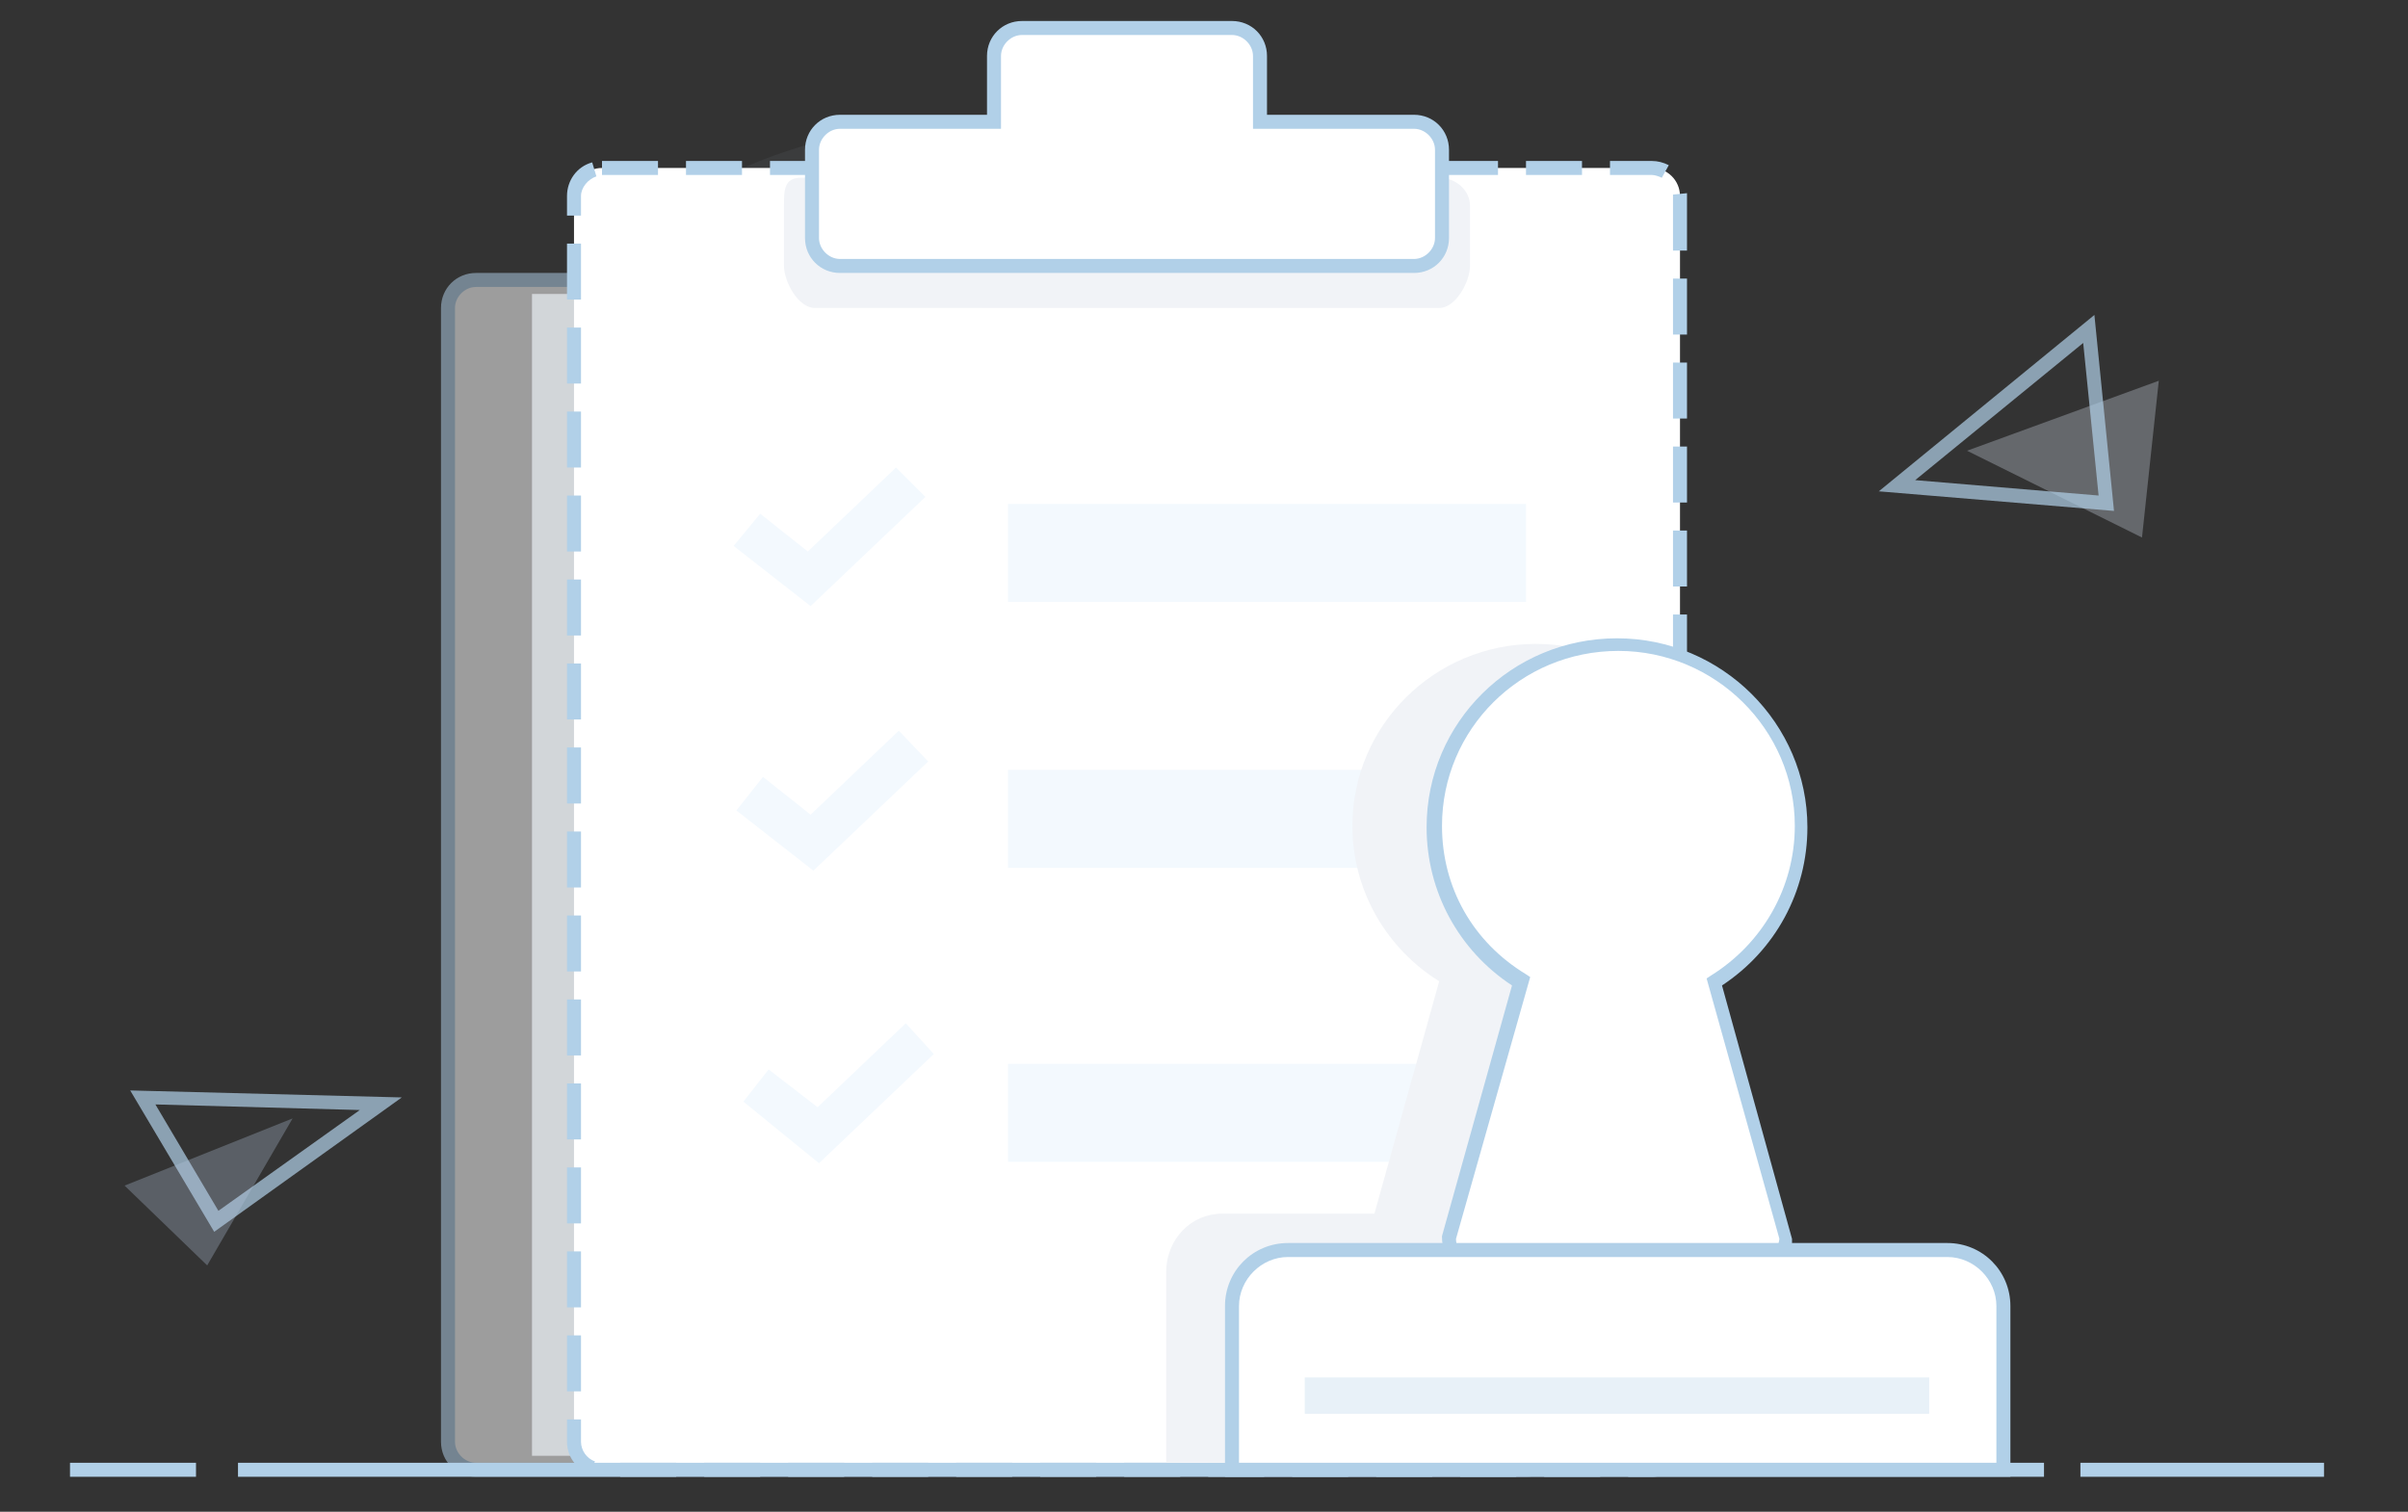 <?xml version="1.0" encoding="utf-8"?>
<!-- Generator: Adobe Illustrator 21.0.0, SVG Export Plug-In . SVG Version: 6.00 Build 0)  -->
<svg version="1.1" id="图层_1" xmlns="http://www.w3.org/2000/svg" xmlns:xlink="http://www.w3.org/1999/xlink" x="0px" y="0px"
	 viewBox="0 0 172 108" style="enable-background:new 0 0 172 108;" xml:space="preserve">
<rect x="0" y="0" width="172" height="108" fill="#333333" stroke="none"/>
<style type="text/css">
	.st0{fill:none;enable-background:new    ;}
	.st1{opacity:8.000000e-02;enable-background:new    ;}
	.st2{fill:#B5C7DF;}
	.st3{opacity:6.000000e-02;enable-background:new    ;}
	.st4{opacity:0.7;enable-background:new    ;}
	.st5{fill:#B1D0E8;}
	.st6{opacity:0.3;enable-background:new    ;}
	.st7{fill:#D9E3F2;}
	.st8{fill:#FFFFFF;}
	.st9{opacity:0.52;enable-background:new    ;}
	.st10{opacity:0.64;enable-background:new    ;}
	.st11{fill:#F0F5FB;}
	.st12{fill:#F1F3F7;}
	.st13{fill:#F3F9FE;}
</style>
<path class="st0" d="M0,0"/>
<g class="st1">
	<path class="st2" d="M101.8,33.4c0.1-0.5,0.2-1.1,0.4-1.6c2.9,7,3.6,15,1.6,22.9c-5,19.7-25,31.6-44.8,26.6
		c-7.2-1.8-13.3-5.6-18-10.6C68.9,74.8,95.3,59,101.8,33.4z"/>
</g>
<g class="st3">
	<path class="st2" d="M103.8,54.8c-2.7,10.9-10.1,19.3-19.4,24c0.4-1.1,0.8-2.2,1.1-3.3C95.8,39.6,77,21.7,50.4,13.3
		C58.2,9.1,67.6,7.7,77,10C96.7,15,108.7,35,103.8,54.8z"/>
</g>
<g class="st4">
	<path class="st5" d="M15.3,88l-6-10.1l19.4,0.5L15.3,88z M11.1,78.9l4.5,7.6l10.1-7.2L11.1,78.9z"/>
</g>
<g class="st6">
	<path class="st2" d="M20.9,79.9l-12,4.8l5.9,5.7L20.9,79.9z"/>
</g>
<g class="st6">
	<path class="st7" d="M140.5,32.2l13.7-5L153,38.4L140.5,32.2z"/>
</g>
<g class="st4">
	<path class="st5" d="M151,36.5l-16.8-1.4l15.4-12.6L151,36.5z M136.8,34.3l13.1,1.1l-1.1-10.9L136.8,34.3z"/>
</g>
<g>
	<path class="st8" d="M14,105H5"/>
	<rect x="5" y="104.5" class="st5" width="9" height="1"/>
</g>
<g>
	<path class="st8" d="M166,105h-17.4"/>
	<rect x="148.6" y="104.5" class="st5" width="17.4" height="1"/>
</g>
<g class="st9">
	<path class="st8" d="M34,20h75c1.1,0,2,0.9,2,2v81c0,1.1-0.9,2-2,2H34c-1.1,0-2-0.9-2-2V22C32,20.9,32.9,20,34,20z"/>
	<path class="st5" d="M109,105.5H34c-1.4,0-2.5-1.1-2.5-2.5V22c0-1.4,1.1-2.5,2.5-2.5h75c1.4,0,2.5,1.1,2.5,2.5v81
		C111.5,104.4,110.4,105.5,109,105.5z M34,20.5c-0.8,0-1.5,0.7-1.5,1.5v81c0,0.8,0.7,1.5,1.5,1.5h75c0.8,0,1.5-0.7,1.5-1.5V22
		c0-0.8-0.7-1.5-1.5-1.5H34z"/>
</g>
<g class="st10">
	<rect x="38" y="21" class="st11" width="4" height="83"/>
</g>
<g>
	<path class="st8" d="M43,12h75c1.1,0,2,0.9,2,2v89c0,1.1-0.9,2-2,2H43c-1.1,0-2-0.9-2-2V14C41,12.9,41.9,12,43,12z"/>
	<path class="st5" d="M118,105.5h-1.7v-1h1.7c0.6,0,1.1-0.3,1.4-0.9l0.9,0.4C119.9,104.9,119,105.5,118,105.5z M114.3,105.5h-4v-1h4
		V105.5z M108.3,105.5h-4v-1h4V105.5z M102.3,105.5h-4v-1h4V105.5z M96.3,105.5h-4v-1h4V105.5z M90.3,105.5h-4v-1h4V105.5z
		 M84.3,105.5h-4v-1h4V105.5z M78.3,105.5h-4v-1h4V105.5z M72.3,105.5h-4v-1h4V105.5z M66.3,105.5h-4v-1h4V105.5z M60.3,105.5h-4v-1
		h4V105.5z M54.3,105.5h-4v-1h4V105.5z M48.3,105.5h-4v-1h4V105.5z M42.1,105.3c-1-0.4-1.6-1.3-1.6-2.3v-1.6h1v1.6
		c0,0.6,0.4,1.2,1,1.4L42.1,105.3z M120.5,101.9h-1v-4h1V101.9z M41.5,99.4h-1v-4h1V99.4z M120.5,95.9h-1v-4h1V95.9z M41.5,93.4h-1
		v-4h1V93.4z M120.5,89.9h-1v-4h1V89.9z M41.5,87.4h-1v-4h1V87.4z M120.5,83.9h-1v-4h1V83.9z M41.5,81.4h-1v-4h1V81.4z M120.5,77.9
		h-1v-4h1V77.9z M41.5,75.4h-1v-4h1V75.4z M120.5,71.9h-1v-4h1V71.9z M41.5,69.4h-1v-4h1V69.4z M120.5,65.9h-1v-4h1V65.9z
		 M41.5,63.4h-1v-4h1V63.4z M120.5,59.9h-1v-4h1V59.9z M41.5,57.4h-1v-4h1V57.4z M120.5,53.9h-1v-4h1V53.9z M41.5,51.4h-1v-4h1V51.4
		z M120.5,47.9h-1v-4h1V47.9z M41.5,45.4h-1v-4h1V45.4z M120.5,41.9h-1v-4h1V41.9z M41.5,39.4h-1v-4h1V39.4z M120.5,35.9h-1v-4h1
		V35.9z M41.5,33.4h-1v-4h1V33.4z M120.5,29.9h-1v-4h1V29.9z M41.5,27.4h-1v-4h1V27.4z M120.5,23.9h-1v-4h1V23.9z M41.5,21.4h-1v-4
		h1V21.4z M120.5,17.9h-1v-4l1-0.1c0,0.1,0,0.1,0,0.2V17.9z M41.5,15.4h-1V14c0-1.1,0.7-2.1,1.8-2.4l0.3,1c-0.6,0.2-1.1,0.8-1.1,1.4
		V15.4z M118.7,12.7c-0.2-0.1-0.5-0.2-0.7-0.2h-3v-1h3c0.4,0,0.8,0.1,1.2,0.3L118.7,12.7z M113,12.5h-4v-1h4V12.5z M107,12.5h-4v-1
		h4V12.5z M101,12.5h-4v-1h4V12.5z M95,12.5h-4v-1h4V12.5z M89,12.5h-4v-1h4V12.5z M83,12.5h-4v-1h4V12.5z M77,12.5h-4v-1h4V12.5z
		 M71,12.5h-4v-1h4V12.5z M65,12.5h-4v-1h4V12.5z M59,12.5h-4v-1h4V12.5z M53,12.5h-4v-1h4V12.5z M47,12.5h-4v-1h4V12.5z"/>
</g>
<g>
	<path class="st12" d="M57.2,12.7h45.6c1.2,0,2.2,0.9,2.2,2V19c0,1.1-1,3-2.2,3H58.2C57,22,56,20.1,56,19v-4.3
		C56,13.6,56,12.7,57.2,12.7z"/>
</g>
<g>
	<path class="st8" d="M101,19H60c-1.1,0-2-0.9-2-2v-6.3c0-1.1,0.9-2,2-2h11V4c0-1.1,0.9-2,2-2h15c1.1,0,2,0.9,2,2v4.7h11
		c1.1,0,2,0.9,2,2V17C103,18.1,102.1,19,101,19z"/>
	<path class="st5" d="M101,19.5H60c-1.4,0-2.5-1.1-2.5-2.5v-6.3c0-1.4,1.1-2.5,2.5-2.5h10.5V4c0-1.4,1.1-2.5,2.5-2.5h15
		c1.4,0,2.5,1.1,2.5,2.5v4.2H101c1.4,0,2.5,1.1,2.5,2.5V17C103.5,18.4,102.4,19.5,101,19.5z M60,9.2c-0.8,0-1.5,0.7-1.5,1.5V17
		c0,0.8,0.7,1.5,1.5,1.5h41c0.8,0,1.5-0.7,1.5-1.5v-6.3c0-0.8-0.7-1.5-1.5-1.5H89.5V4c0-0.8-0.7-1.5-1.5-1.5H73
		c-0.8,0-1.5,0.7-1.5,1.5v5.2H60z"/>
</g>
<g>
	<rect x="72" y="36" class="st13" width="37" height="7"/>
</g>
<g>
	<rect x="72" y="55" class="st13" width="37" height="7"/>
</g>
<g>
	<polygon class="st13" points="57.9,43.3 52.4,39 54.3,36.7 57.7,39.4 64,33.4 66.1,35.5 	"/>
</g>
<g>
	<polygon class="st13" points="58.1,62.2 52.6,57.9 54.5,55.5 57.9,58.2 64.2,52.2 66.3,54.4 	"/>
</g>
<g>
	<polygon class="st13" points="58.5,83.1 53.1,78.7 54.9,76.4 58.4,79.1 64.7,73.1 66.7,75.3 	"/>
</g>
<g>
	<rect x="72" y="76" class="st13" width="37" height="7"/>
</g>
<g>
	<path class="st8" d="M146,105H17"/>
	<rect x="17" y="104.5" class="st5" width="129" height="1"/>
</g>
<g>
	<path class="st12" d="M116.7,70.1l5.1,18.3c0,1.2-1,2.2-2.2,2.2H99.9c-1.2,0-2.2-1-2.2-2.2l5.1-18.3c-3.7-2.3-6.2-6.4-6.2-11.1
		c0-7.2,5.9-13,13.1-13s13.1,5.8,13.1,13C122.9,63.7,120.4,67.8,116.7,70.1z"/>
</g>
<g>
	<path class="st8" d="M122.4,70.1l5.1,18.3c0,1.2-1,2.2-2.2,2.2h-19.7c-1.2,0-2.2-1-2.2-2.2l5.1-18.3c-3.7-2.3-6.2-6.4-6.2-11.1
		c0-7.2,5.9-13,13.1-13s13.1,5.8,13.1,13C128.7,63.7,126.2,67.8,122.4,70.1z"/>
	<path class="st5" d="M125.4,91.1h-19.7c-1.5,0-2.7-1.2-2.7-2.7v-0.1l5-17.9c-3.8-2.5-6.1-6.7-6.1-11.3c0-7.5,6.1-13.5,13.6-13.5
		s13.6,6.1,13.6,13.5c0,4.6-2.3,8.8-6.1,11.3l5,18.1C128.1,89.9,126.8,91.1,125.4,91.1z M104,88.5c0,0.9,0.8,1.6,1.7,1.6h19.7
		c0.9,0,1.6-0.7,1.7-1.6l-5.2-18.6l0.3-0.2c3.7-2.3,6-6.3,6-10.7c0-6.9-5.7-12.5-12.6-12.5c-7,0-12.6,5.6-12.6,12.5
		c0,4.4,2.2,8.3,6,10.6l0.3,0.2L104,88.5z"/>
</g>
<g>
	<path class="st12" d="M87.3,86.7H99c2.2,0,4,1.9,4,4.2v13.6H83.3V90.9C83.3,88.5,85.1,86.7,87.3,86.7z"/>
</g>
<g>
	<path class="st8" d="M92,89.3h47.1c2.2,0,4,1.8,4,4V105H88V93.3C88,91.1,89.8,89.3,92,89.3z"/>
	<path class="st5" d="M143.6,105.5H87.5V93.3c0-2.5,2-4.5,4.5-4.5h47.1c2.5,0,4.5,2,4.5,4.5V105.5z M88.5,104.5h54.1V93.3
		c0-1.9-1.6-3.5-3.5-3.5H92c-1.9,0-3.5,1.6-3.5,3.5V104.5z"/>
</g>
<g class="st6">
	<rect x="93.2" y="98.4" class="st5" width="44.6" height="2.6"/>
</g>
</svg>

